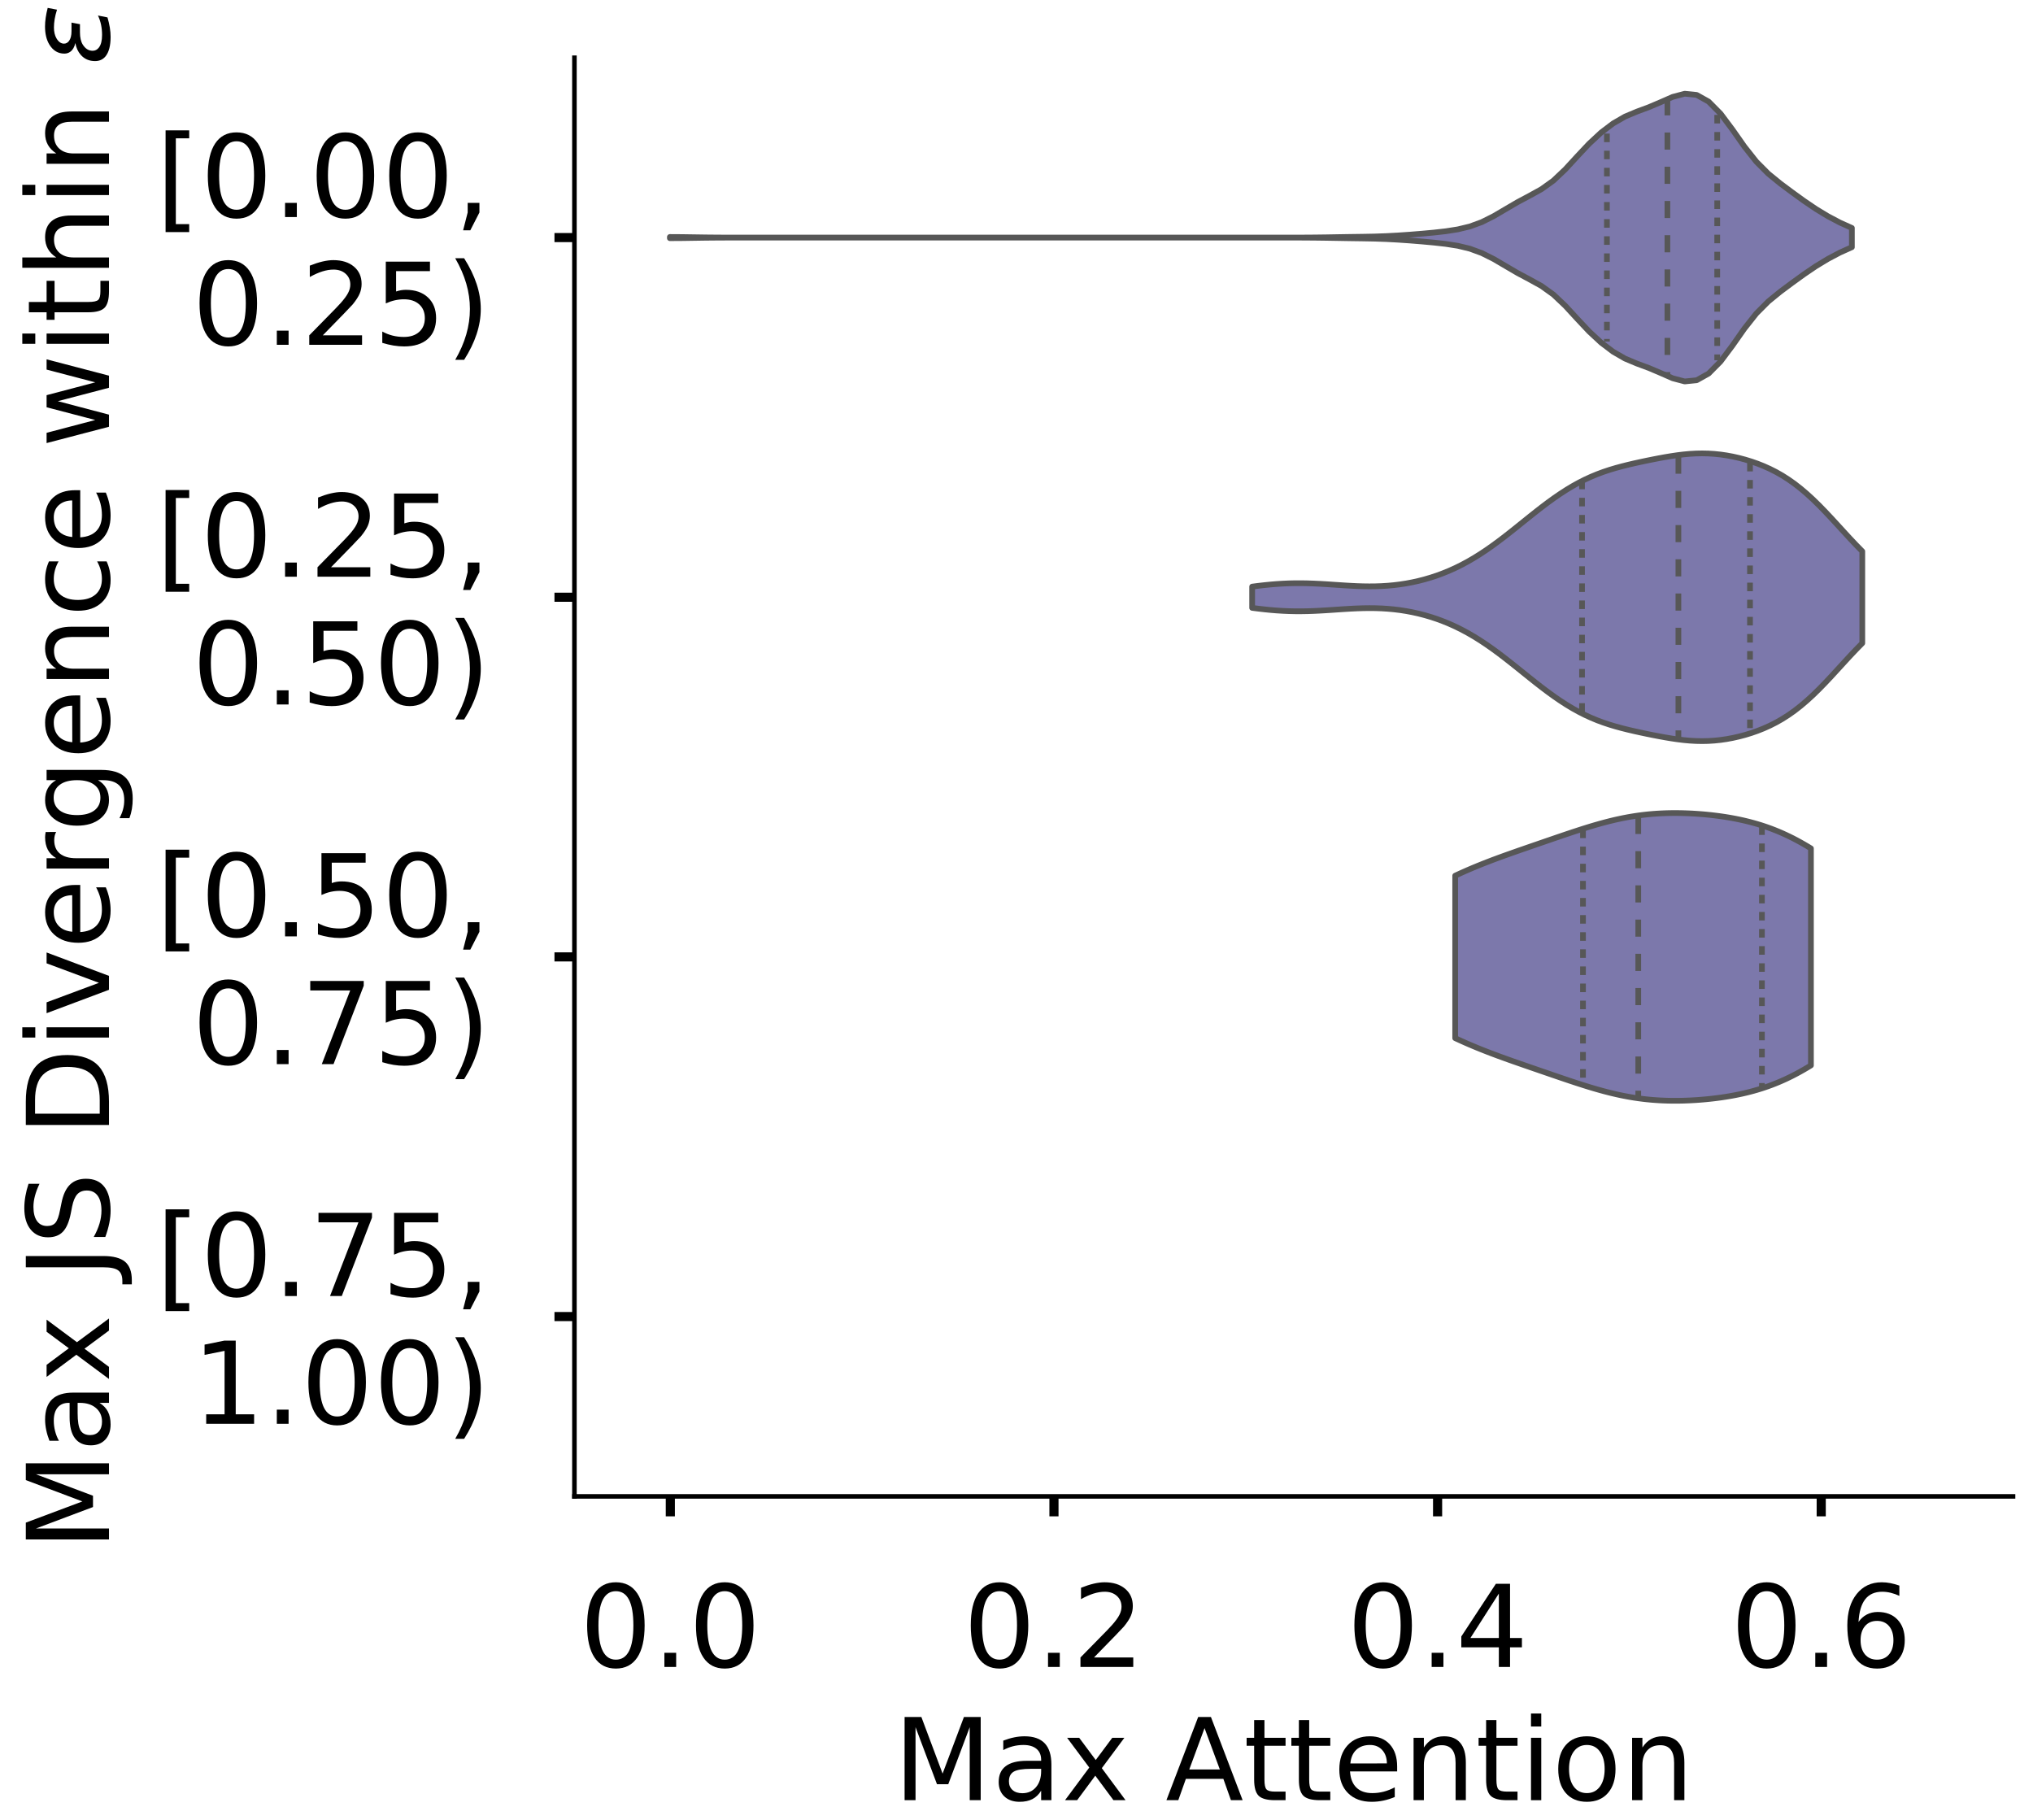 <?xml version="1.0" encoding="utf-8" standalone="no"?>
<!DOCTYPE svg PUBLIC "-//W3C//DTD SVG 1.1//EN"
  "http://www.w3.org/Graphics/SVG/1.1/DTD/svg11.dtd">
<!-- Created with matplotlib (https://matplotlib.org/) -->
<svg height="319.018pt" version="1.1" viewBox="0 0 356.395 319.018" width="356.395pt" xmlns="http://www.w3.org/2000/svg" xmlns:xlink="http://www.w3.org/1999/xlink">
 <defs>
  <style type="text/css">
*{stroke-linecap:butt;stroke-linejoin:round;}
  </style>
 </defs>
 <g id="figure_1">
  <g id="patch_1">
   <path d="M 0 319.018 
L 356.395 319.018 
L 356.395 -0 
L 0 -0 
z
" style="fill:#ffffff;"/>
  </g>
  <g id="axes_1">
   <g id="patch_2">
    <path d="M -266.855 262.318 
L -14.66 262.318 
L -14.66 10.123 
L -266.855 10.123 
z
" style="fill:#ffffff;"/>
   </g>
   <g id="patch_3">
    <path clip-path="url(#pfd1cf8509c)" d="M -255.392 262.318 
L -249.66 262.318 
L -249.66 260.905 
L -255.392 260.905 
z
" style="fill:#7570b3;opacity:0.6;stroke:#000000;stroke-linejoin:miter;stroke-width:0.5;"/>
   </g>
   <g id="patch_4">
    <path clip-path="url(#pfd1cf8509c)" d="M -249.66 262.318 
L -243.928 262.318 
L -243.928 262.318 
L -249.66 262.318 
z
" style="fill:#7570b3;opacity:0.6;stroke:#000000;stroke-linejoin:miter;stroke-width:0.5;"/>
   </g>
   <g id="patch_5">
    <path clip-path="url(#pfd1cf8509c)" d="M -243.928 262.318 
L -238.196 262.318 
L -238.196 262.318 
L -243.928 262.318 
z
" style="fill:#7570b3;opacity:0.6;stroke:#000000;stroke-linejoin:miter;stroke-width:0.5;"/>
   </g>
   <g id="patch_6">
    <path clip-path="url(#pfd1cf8509c)" d="M -238.196 262.318 
L -232.465 262.318 
L -232.465 262.318 
L -238.196 262.318 
z
" style="fill:#7570b3;opacity:0.6;stroke:#000000;stroke-linejoin:miter;stroke-width:0.5;"/>
   </g>
   <g id="patch_7">
    <path clip-path="url(#pfd1cf8509c)" d="M -232.465 262.318 
L -226.733 262.318 
L -226.733 262.318 
L -232.465 262.318 
z
" style="fill:#7570b3;opacity:0.6;stroke:#000000;stroke-linejoin:miter;stroke-width:0.5;"/>
   </g>
   <g id="patch_8">
    <path clip-path="url(#pfd1cf8509c)" d="M -226.733 262.318 
L -221.001 262.318 
L -221.001 262.318 
L -226.733 262.318 
z
" style="fill:#7570b3;opacity:0.6;stroke:#000000;stroke-linejoin:miter;stroke-width:0.5;"/>
   </g>
   <g id="patch_9">
    <path clip-path="url(#pfd1cf8509c)" d="M -221.001 262.318 
L -215.27 262.318 
L -215.27 262.318 
L -221.001 262.318 
z
" style="fill:#7570b3;opacity:0.6;stroke:#000000;stroke-linejoin:miter;stroke-width:0.5;"/>
   </g>
   <g id="patch_10">
    <path clip-path="url(#pfd1cf8509c)" d="M -215.27 262.318 
L -209.538 262.318 
L -209.538 262.318 
L -215.27 262.318 
z
" style="fill:#7570b3;opacity:0.6;stroke:#000000;stroke-linejoin:miter;stroke-width:0.5;"/>
   </g>
   <g id="patch_11">
    <path clip-path="url(#pfd1cf8509c)" d="M -209.538 262.318 
L -203.806 262.318 
L -203.806 262.318 
L -209.538 262.318 
z
" style="fill:#7570b3;opacity:0.6;stroke:#000000;stroke-linejoin:miter;stroke-width:0.5;"/>
   </g>
   <g id="patch_12">
    <path clip-path="url(#pfd1cf8509c)" d="M -203.806 262.318 
L -198.075 262.318 
L -198.075 262.318 
L -203.806 262.318 
z
" style="fill:#7570b3;opacity:0.6;stroke:#000000;stroke-linejoin:miter;stroke-width:0.5;"/>
   </g>
   <g id="patch_13">
    <path clip-path="url(#pfd1cf8509c)" d="M -198.075 262.318 
L -192.343 262.318 
L -192.343 262.318 
L -198.075 262.318 
z
" style="fill:#7570b3;opacity:0.6;stroke:#000000;stroke-linejoin:miter;stroke-width:0.5;"/>
   </g>
   <g id="patch_14">
    <path clip-path="url(#pfd1cf8509c)" d="M -192.343 262.318 
L -186.611 262.318 
L -186.611 262.318 
L -192.343 262.318 
z
" style="fill:#7570b3;opacity:0.6;stroke:#000000;stroke-linejoin:miter;stroke-width:0.5;"/>
   </g>
   <g id="patch_15">
    <path clip-path="url(#pfd1cf8509c)" d="M -186.611 262.318 
L -180.879 262.318 
L -180.879 262.318 
L -186.611 262.318 
z
" style="fill:#7570b3;opacity:0.6;stroke:#000000;stroke-linejoin:miter;stroke-width:0.5;"/>
   </g>
   <g id="patch_16">
    <path clip-path="url(#pfd1cf8509c)" d="M -180.879 262.318 
L -175.148 262.318 
L -175.148 262.318 
L -180.879 262.318 
z
" style="fill:#7570b3;opacity:0.6;stroke:#000000;stroke-linejoin:miter;stroke-width:0.5;"/>
   </g>
   <g id="patch_17">
    <path clip-path="url(#pfd1cf8509c)" d="M -175.148 262.318 
L -169.416 262.318 
L -169.416 262.318 
L -175.148 262.318 
z
" style="fill:#7570b3;opacity:0.6;stroke:#000000;stroke-linejoin:miter;stroke-width:0.5;"/>
   </g>
   <g id="patch_18">
    <path clip-path="url(#pfd1cf8509c)" d="M -169.416 262.318 
L -163.684 262.318 
L -163.684 262.318 
L -169.416 262.318 
z
" style="fill:#7570b3;opacity:0.6;stroke:#000000;stroke-linejoin:miter;stroke-width:0.5;"/>
   </g>
   <g id="patch_19">
    <path clip-path="url(#pfd1cf8509c)" d="M -163.684 262.318 
L -157.953 262.318 
L -157.953 262.318 
L -163.684 262.318 
z
" style="fill:#7570b3;opacity:0.6;stroke:#000000;stroke-linejoin:miter;stroke-width:0.5;"/>
   </g>
   <g id="patch_20">
    <path clip-path="url(#pfd1cf8509c)" d="M -157.953 262.318 
L -152.221 262.318 
L -152.221 259.492 
L -157.953 259.492 
z
" style="fill:#7570b3;opacity:0.6;stroke:#000000;stroke-linejoin:miter;stroke-width:0.5;"/>
   </g>
   <g id="patch_21">
    <path clip-path="url(#pfd1cf8509c)" d="M -152.221 262.318 
L -146.489 262.318 
L -146.489 260.905 
L -152.221 260.905 
z
" style="fill:#7570b3;opacity:0.6;stroke:#000000;stroke-linejoin:miter;stroke-width:0.5;"/>
   </g>
   <g id="patch_22">
    <path clip-path="url(#pfd1cf8509c)" d="M -146.489 262.318 
L -140.757 262.318 
L -140.757 259.492 
L -146.489 259.492 
z
" style="fill:#7570b3;opacity:0.6;stroke:#000000;stroke-linejoin:miter;stroke-width:0.5;"/>
   </g>
   <g id="patch_23">
    <path clip-path="url(#pfd1cf8509c)" d="M -140.757 262.318 
L -135.026 262.318 
L -135.026 260.905 
L -140.757 260.905 
z
" style="fill:#7570b3;opacity:0.6;stroke:#000000;stroke-linejoin:miter;stroke-width:0.5;"/>
   </g>
   <g id="patch_24">
    <path clip-path="url(#pfd1cf8509c)" d="M -135.026 262.318 
L -129.294 262.318 
L -129.294 258.08 
L -135.026 258.08 
z
" style="fill:#7570b3;opacity:0.6;stroke:#000000;stroke-linejoin:miter;stroke-width:0.5;"/>
   </g>
   <g id="patch_25">
    <path clip-path="url(#pfd1cf8509c)" d="M -129.294 262.318 
L -123.562 262.318 
L -123.562 256.667 
L -129.294 256.667 
z
" style="fill:#7570b3;opacity:0.6;stroke:#000000;stroke-linejoin:miter;stroke-width:0.5;"/>
   </g>
   <g id="patch_26">
    <path clip-path="url(#pfd1cf8509c)" d="M -123.562 262.318 
L -117.831 262.318 
L -117.831 249.602 
L -123.562 249.602 
z
" style="fill:#7570b3;opacity:0.6;stroke:#000000;stroke-linejoin:miter;stroke-width:0.5;"/>
   </g>
   <g id="patch_27">
    <path clip-path="url(#pfd1cf8509c)" d="M -117.831 262.318 
L -112.099 262.318 
L -112.099 231.235 
L -117.831 231.235 
z
" style="fill:#7570b3;opacity:0.6;stroke:#000000;stroke-linejoin:miter;stroke-width:0.5;"/>
   </g>
   <g id="patch_28">
    <path clip-path="url(#pfd1cf8509c)" d="M -112.099 262.318 
L -106.367 262.318 
L -106.367 193.088 
L -112.099 193.088 
z
" style="fill:#7570b3;opacity:0.6;stroke:#000000;stroke-linejoin:miter;stroke-width:0.5;"/>
   </g>
   <g id="patch_29">
    <path clip-path="url(#pfd1cf8509c)" d="M -106.367 262.318 
L -100.636 262.318 
L -100.636 166.244 
L -106.367 166.244 
z
" style="fill:#7570b3;opacity:0.6;stroke:#000000;stroke-linejoin:miter;stroke-width:0.5;"/>
   </g>
   <g id="patch_30">
    <path clip-path="url(#pfd1cf8509c)" d="M -100.636 262.318 
L -94.904 262.318 
L -94.904 115.381 
L -100.636 115.381 
z
" style="fill:#7570b3;opacity:0.6;stroke:#000000;stroke-linejoin:miter;stroke-width:0.5;"/>
   </g>
   <g id="patch_31">
    <path clip-path="url(#pfd1cf8509c)" d="M -94.904 262.318 
L -89.172 262.318 
L -89.172 61.692 
L -94.904 61.692 
z
" style="fill:#7570b3;opacity:0.6;stroke:#000000;stroke-linejoin:miter;stroke-width:0.5;"/>
   </g>
   <g id="patch_32">
    <path clip-path="url(#pfd1cf8509c)" d="M -89.172 262.318 
L -83.44 262.318 
L -83.44 78.647 
L -89.172 78.647 
z
" style="fill:#7570b3;opacity:0.6;stroke:#000000;stroke-linejoin:miter;stroke-width:0.5;"/>
   </g>
   <g id="patch_33">
    <path clip-path="url(#pfd1cf8509c)" d="M -83.44 262.318 
L -77.709 262.318 
L -77.709 22.132 
L -83.44 22.132 
z
" style="fill:#7570b3;opacity:0.6;stroke:#000000;stroke-linejoin:miter;stroke-width:0.5;"/>
   </g>
   <g id="patch_34">
    <path clip-path="url(#pfd1cf8509c)" d="M -77.709 262.318 
L -71.977 262.318 
L -71.977 81.472 
L -77.709 81.472 
z
" style="fill:#7570b3;opacity:0.6;stroke:#000000;stroke-linejoin:miter;stroke-width:0.5;"/>
   </g>
   <g id="patch_35">
    <path clip-path="url(#pfd1cf8509c)" d="M -71.977 262.318 
L -66.245 262.318 
L -66.245 162.005 
L -71.977 162.005 
z
" style="fill:#7570b3;opacity:0.6;stroke:#000000;stroke-linejoin:miter;stroke-width:0.5;"/>
   </g>
   <g id="patch_36">
    <path clip-path="url(#pfd1cf8509c)" d="M -66.245 262.318 
L -60.514 262.318 
L -60.514 176.134 
L -66.245 176.134 
z
" style="fill:#7570b3;opacity:0.6;stroke:#000000;stroke-linejoin:miter;stroke-width:0.5;"/>
   </g>
   <g id="patch_37">
    <path clip-path="url(#pfd1cf8509c)" d="M -60.514 262.318 
L -54.782 262.318 
L -54.782 225.584 
L -60.514 225.584 
z
" style="fill:#7570b3;opacity:0.6;stroke:#000000;stroke-linejoin:miter;stroke-width:0.5;"/>
   </g>
   <g id="patch_38">
    <path clip-path="url(#pfd1cf8509c)" d="M -54.782 262.318 
L -49.05 262.318 
L -49.05 253.841 
L -54.782 253.841 
z
" style="fill:#7570b3;opacity:0.6;stroke:#000000;stroke-linejoin:miter;stroke-width:0.5;"/>
   </g>
   <g id="patch_39">
    <path clip-path="url(#pfd1cf8509c)" d="M -49.05 262.318 
L -43.319 262.318 
L -43.319 262.318 
L -49.05 262.318 
z
" style="fill:#7570b3;opacity:0.6;stroke:#000000;stroke-linejoin:miter;stroke-width:0.5;"/>
   </g>
   <g id="patch_40">
    <path clip-path="url(#pfd1cf8509c)" d="M -43.319 262.318 
L -37.587 262.318 
L -37.587 262.318 
L -43.319 262.318 
z
" style="fill:#7570b3;opacity:0.6;stroke:#000000;stroke-linejoin:miter;stroke-width:0.5;"/>
   </g>
   <g id="patch_41">
    <path clip-path="url(#pfd1cf8509c)" d="M -37.587 262.318 
L -31.855 262.318 
L -31.855 262.318 
L -37.587 262.318 
z
" style="fill:#7570b3;opacity:0.6;stroke:#000000;stroke-linejoin:miter;stroke-width:0.5;"/>
   </g>
   <g id="patch_42">
    <path clip-path="url(#pfd1cf8509c)" d="M -31.855 262.318 
L -26.123 262.318 
L -26.123 262.318 
L -31.855 262.318 
z
" style="fill:#7570b3;opacity:0.6;stroke:#000000;stroke-linejoin:miter;stroke-width:0.5;"/>
   </g>
   <g id="matplotlib.axis_1">
    <g id="xtick_1">
     <g id="line2d_1">
      <defs>
       <path d="M 0 0 
L 0 3.5 
" id="m2d79c19b80" style="stroke:#000000;stroke-width:1.6;"/>
      </defs>
      <g/>
     </g>
     <g id="text_1">
      <!-- 0.0 -->
      <defs>
       <path d="M 31.781 66.406 
Q 24.172 66.406 20.328 58.906 
Q 16.5 51.422 16.5 36.375 
Q 16.5 21.391 20.328 13.891 
Q 24.172 6.391 31.781 6.391 
Q 39.453 6.391 43.281 13.891 
Q 47.125 21.391 47.125 36.375 
Q 47.125 51.422 43.281 58.906 
Q 39.453 66.406 31.781 66.406 
z
M 31.781 74.219 
Q 44.047 74.219 50.516 64.516 
Q 56.984 54.828 56.984 36.375 
Q 56.984 17.969 50.516 8.266 
Q 44.047 -1.422 31.781 -1.422 
Q 19.531 -1.422 13.062 8.266 
Q 6.594 17.969 6.594 36.375 
Q 6.594 54.828 13.062 64.516 
Q 19.531 74.219 31.781 74.219 
z
" id="DejaVuSans-48"/>
       <path d="M 10.688 12.406 
L 21 12.406 
L 21 0 
L 10.688 0 
z
" id="DejaVuSans-46"/>
      </defs>
      <g transform="translate(-271.295 292.215)scale(0.2 -0.2)">
       <use xlink:href="#DejaVuSans-48"/>
       <use x="63.623" xlink:href="#DejaVuSans-46"/>
       <use x="95.41" xlink:href="#DejaVuSans-48"/>
      </g>
     </g>
    </g>
    <g id="xtick_2">
     <g id="line2d_2">
      <g/>
     </g>
     <g id="text_2">
      <!-- 0.2 -->
      <defs>
       <path d="M 19.188 8.297 
L 53.609 8.297 
L 53.609 0 
L 7.328 0 
L 7.328 8.297 
Q 12.938 14.109 22.625 23.891 
Q 32.328 33.688 34.812 36.531 
Q 39.547 41.844 41.422 45.531 
Q 43.312 49.219 43.312 52.781 
Q 43.312 58.594 39.234 62.25 
Q 35.156 65.922 28.609 65.922 
Q 23.969 65.922 18.812 64.312 
Q 13.672 62.703 7.812 59.422 
L 7.812 69.391 
Q 13.766 71.781 18.938 73 
Q 24.125 74.219 28.422 74.219 
Q 39.75 74.219 46.484 68.547 
Q 53.219 62.891 53.219 53.422 
Q 53.219 48.922 51.531 44.891 
Q 49.859 40.875 45.406 35.406 
Q 44.188 33.984 37.641 27.219 
Q 31.109 20.453 19.188 8.297 
z
" id="DejaVuSans-50"/>
      </defs>
      <g transform="translate(-205.79 292.215)scale(0.2 -0.2)">
       <use xlink:href="#DejaVuSans-48"/>
       <use x="63.623" xlink:href="#DejaVuSans-46"/>
       <use x="95.41" xlink:href="#DejaVuSans-50"/>
      </g>
     </g>
    </g>
    <g id="xtick_3">
     <g id="line2d_3">
      <g/>
     </g>
     <g id="text_3">
      <!-- 0.4 -->
      <defs>
       <path d="M 37.797 64.312 
L 12.891 25.391 
L 37.797 25.391 
z
M 35.203 72.906 
L 47.609 72.906 
L 47.609 25.391 
L 58.016 25.391 
L 58.016 17.188 
L 47.609 17.188 
L 47.609 0 
L 37.797 0 
L 37.797 17.188 
L 4.891 17.188 
L 4.891 26.703 
z
" id="DejaVuSans-52"/>
      </defs>
      <g transform="translate(-140.284 292.215)scale(0.2 -0.2)">
       <use xlink:href="#DejaVuSans-48"/>
       <use x="63.623" xlink:href="#DejaVuSans-46"/>
       <use x="95.41" xlink:href="#DejaVuSans-52"/>
      </g>
     </g>
    </g>
    <g id="xtick_4">
     <g id="line2d_4">
      <g/>
     </g>
     <g id="text_4">
      <!-- 0.6 -->
      <defs>
       <path d="M 33.016 40.375 
Q 26.375 40.375 22.484 35.828 
Q 18.609 31.297 18.609 23.391 
Q 18.609 15.531 22.484 10.953 
Q 26.375 6.391 33.016 6.391 
Q 39.656 6.391 43.531 10.953 
Q 47.406 15.531 47.406 23.391 
Q 47.406 31.297 43.531 35.828 
Q 39.656 40.375 33.016 40.375 
z
M 52.594 71.297 
L 52.594 62.312 
Q 48.875 64.062 45.094 64.984 
Q 41.312 65.922 37.594 65.922 
Q 27.828 65.922 22.672 59.328 
Q 17.531 52.734 16.797 39.406 
Q 19.672 43.656 24.016 45.922 
Q 28.375 48.188 33.594 48.188 
Q 44.578 48.188 50.953 41.516 
Q 57.328 34.859 57.328 23.391 
Q 57.328 12.156 50.688 5.359 
Q 44.047 -1.422 33.016 -1.422 
Q 20.359 -1.422 13.672 8.266 
Q 6.984 17.969 6.984 36.375 
Q 6.984 53.656 15.188 63.938 
Q 23.391 74.219 37.203 74.219 
Q 40.922 74.219 44.703 73.484 
Q 48.484 72.75 52.594 71.297 
z
" id="DejaVuSans-54"/>
      </defs>
      <g transform="translate(-74.779 292.215)scale(0.2 -0.2)">
       <use xlink:href="#DejaVuSans-48"/>
       <use x="63.623" xlink:href="#DejaVuSans-46"/>
       <use x="95.41" xlink:href="#DejaVuSans-54"/>
      </g>
     </g>
    </g>
    <g id="text_5">
     <!--   -->
     <defs>
      <path id="DejaVuSans-32"/>
     </defs>
     <g transform="translate(-143.936 315.571)scale(0.2 -0.2)">
      <use xlink:href="#DejaVuSans-32"/>
     </g>
    </g>
   </g>
   <g id="matplotlib.axis_2">
    <g id="ytick_1">
     <g id="line2d_5">
      <defs>
       <path d="M 0 0 
L -3.5 0 
" id="me7d2a00f4a" style="stroke:#000000;stroke-width:1.6;"/>
      </defs>
      <g/>
     </g>
     <g id="text_6">
      <!-- 0.00 -->
      <g transform="translate(-326.086 269.917)scale(0.2 -0.2)">
       <use xlink:href="#DejaVuSans-48"/>
       <use x="63.623" xlink:href="#DejaVuSans-46"/>
       <use x="95.41" xlink:href="#DejaVuSans-48"/>
       <use x="159.033" xlink:href="#DejaVuSans-48"/>
      </g>
     </g>
    </g>
    <g id="ytick_2">
     <g id="line2d_6">
      <g/>
     </g>
     <g id="text_7">
      <!-- 0.05 -->
      <defs>
       <path d="M 10.797 72.906 
L 49.516 72.906 
L 49.516 64.594 
L 19.828 64.594 
L 19.828 46.734 
Q 21.969 47.469 24.109 47.828 
Q 26.266 48.188 28.422 48.188 
Q 40.625 48.188 47.75 41.5 
Q 54.891 34.812 54.891 23.391 
Q 54.891 11.625 47.562 5.094 
Q 40.234 -1.422 26.906 -1.422 
Q 22.312 -1.422 17.547 -0.641 
Q 12.797 0.141 7.719 1.703 
L 7.719 11.625 
Q 12.109 9.234 16.797 8.062 
Q 21.484 6.891 26.703 6.891 
Q 35.156 6.891 40.078 11.328 
Q 45.016 15.766 45.016 23.391 
Q 45.016 31 40.078 35.438 
Q 35.156 39.891 26.703 39.891 
Q 22.75 39.891 18.812 39.016 
Q 14.891 38.141 10.797 36.281 
z
" id="DejaVuSans-53"/>
      </defs>
      <g transform="translate(-326.086 199.274)scale(0.2 -0.2)">
       <use xlink:href="#DejaVuSans-48"/>
       <use x="63.623" xlink:href="#DejaVuSans-46"/>
       <use x="95.41" xlink:href="#DejaVuSans-48"/>
       <use x="159.033" xlink:href="#DejaVuSans-53"/>
      </g>
     </g>
    </g>
    <g id="ytick_3">
     <g id="line2d_7">
      <g/>
     </g>
     <g id="text_8">
      <!-- 0.10 -->
      <defs>
       <path d="M 12.406 8.297 
L 28.516 8.297 
L 28.516 63.922 
L 10.984 60.406 
L 10.984 69.391 
L 28.422 72.906 
L 38.281 72.906 
L 38.281 8.297 
L 54.391 8.297 
L 54.391 0 
L 12.406 0 
z
" id="DejaVuSans-49"/>
      </defs>
      <g transform="translate(-326.086 128.631)scale(0.2 -0.2)">
       <use xlink:href="#DejaVuSans-48"/>
       <use x="63.623" xlink:href="#DejaVuSans-46"/>
       <use x="95.41" xlink:href="#DejaVuSans-49"/>
       <use x="159.033" xlink:href="#DejaVuSans-48"/>
      </g>
     </g>
    </g>
    <g id="ytick_4">
     <g id="line2d_8">
      <g/>
     </g>
     <g id="text_9">
      <!-- 0.15 -->
      <g transform="translate(-326.086 57.988)scale(0.2 -0.2)">
       <use xlink:href="#DejaVuSans-48"/>
       <use x="63.623" xlink:href="#DejaVuSans-46"/>
       <use x="95.41" xlink:href="#DejaVuSans-49"/>
       <use x="159.033" xlink:href="#DejaVuSans-53"/>
      </g>
     </g>
    </g>
    <g id="text_10">
     <!--   -->
     <g transform="translate(-333.747 139.017)rotate(-90)scale(0.176 -0.176)">
      <use xlink:href="#DejaVuSans-32"/>
     </g>
    </g>
   </g>
   <g id="patch_43">
    <path style="fill:none;stroke:#000000;stroke-linecap:square;stroke-linejoin:miter;stroke-width:0.8;"/>
   </g>
   <g id="patch_44">
    <path style="fill:none;stroke:#000000;stroke-linecap:square;stroke-linejoin:miter;stroke-width:0.8;"/>
   </g>
  </g>
  <g id="axes_2">
   <g id="patch_45">
    <path d="M 100.7 262.318 
L 352.895 262.318 
L 352.895 10.123 
L 100.7 10.123 
z
" style="fill:#ffffff;"/>
   </g>
   <g id="PolyCollection_1">
    <defs>
     <path d="M 117.433 -277.264 
L 117.433 -277.477 
L 119.526 -277.464 
L 121.619 -277.433 
L 123.712 -277.402 
L 125.805 -277.383 
L 127.898 -277.374 
L 129.991 -277.371 
L 132.084 -277.371 
L 134.177 -277.371 
L 136.271 -277.371 
L 138.364 -277.371 
L 140.457 -277.371 
L 142.55 -277.371 
L 144.643 -277.371 
L 146.736 -277.371 
L 148.829 -277.371 
L 150.922 -277.371 
L 153.015 -277.371 
L 155.108 -277.371 
L 157.201 -277.371 
L 159.294 -277.371 
L 161.387 -277.371 
L 163.48 -277.371 
L 165.573 -277.371 
L 167.666 -277.371 
L 169.759 -277.371 
L 171.852 -277.371 
L 173.945 -277.371 
L 176.038 -277.371 
L 178.131 -277.371 
L 180.224 -277.371 
L 182.317 -277.371 
L 184.41 -277.371 
L 186.503 -277.371 
L 188.596 -277.371 
L 190.689 -277.371 
L 192.782 -277.371 
L 194.875 -277.371 
L 196.968 -277.371 
L 199.061 -277.371 
L 201.154 -277.371 
L 203.247 -277.371 
L 205.34 -277.371 
L 207.433 -277.371 
L 209.526 -277.371 
L 211.619 -277.371 
L 213.712 -277.371 
L 215.805 -277.371 
L 217.898 -277.371 
L 219.991 -277.371 
L 222.084 -277.371 
L 224.177 -277.371 
L 226.271 -277.373 
L 228.364 -277.378 
L 230.457 -277.392 
L 232.55 -277.419 
L 234.643 -277.456 
L 236.736 -277.49 
L 238.829 -277.519 
L 240.922 -277.558 
L 243.015 -277.631 
L 245.108 -277.744 
L 247.201 -277.889 
L 249.294 -278.057 
L 251.387 -278.25 
L 253.48 -278.485 
L 255.573 -278.812 
L 257.666 -279.315 
L 259.759 -280.081 
L 261.852 -281.129 
L 263.945 -282.359 
L 266.038 -283.582 
L 268.131 -284.697 
L 270.224 -285.854 
L 272.317 -287.355 
L 274.41 -289.338 
L 276.503 -291.616 
L 278.596 -293.842 
L 280.689 -295.785 
L 282.782 -297.374 
L 284.875 -298.581 
L 286.968 -299.458 
L 289.061 -300.232 
L 291.154 -301.122 
L 293.247 -302.038 
L 295.34 -302.59 
L 297.433 -302.38 
L 299.526 -301.21 
L 301.619 -299.096 
L 303.712 -296.297 
L 305.805 -293.317 
L 307.898 -290.671 
L 309.991 -288.568 
L 312.084 -286.862 
L 314.177 -285.302 
L 316.271 -283.787 
L 318.364 -282.369 
L 320.457 -281.104 
L 322.55 -279.998 
L 324.643 -279.057 
L 324.643 -275.684 
L 324.643 -275.684 
L 322.55 -274.743 
L 320.457 -273.638 
L 318.364 -272.373 
L 316.271 -270.954 
L 314.177 -269.439 
L 312.084 -267.88 
L 309.991 -266.173 
L 307.898 -264.07 
L 305.805 -261.424 
L 303.712 -258.444 
L 301.619 -255.646 
L 299.526 -253.532 
L 297.433 -252.361 
L 295.34 -252.151 
L 293.247 -252.703 
L 291.154 -253.62 
L 289.061 -254.509 
L 286.968 -255.283 
L 284.875 -256.16 
L 282.782 -257.367 
L 280.689 -258.956 
L 278.596 -260.899 
L 276.503 -263.126 
L 274.41 -265.403 
L 272.317 -267.386 
L 270.224 -268.887 
L 268.131 -270.044 
L 266.038 -271.159 
L 263.945 -272.383 
L 261.852 -273.612 
L 259.759 -274.66 
L 257.666 -275.426 
L 255.573 -275.929 
L 253.48 -276.256 
L 251.387 -276.491 
L 249.294 -276.684 
L 247.201 -276.853 
L 245.108 -276.998 
L 243.015 -277.111 
L 240.922 -277.183 
L 238.829 -277.222 
L 236.736 -277.251 
L 234.643 -277.286 
L 232.55 -277.322 
L 230.457 -277.349 
L 228.364 -277.363 
L 226.271 -277.369 
L 224.177 -277.37 
L 222.084 -277.371 
L 219.991 -277.371 
L 217.898 -277.371 
L 215.805 -277.371 
L 213.712 -277.371 
L 211.619 -277.371 
L 209.526 -277.371 
L 207.433 -277.371 
L 205.34 -277.371 
L 203.247 -277.371 
L 201.154 -277.371 
L 199.061 -277.371 
L 196.968 -277.371 
L 194.875 -277.371 
L 192.782 -277.371 
L 190.689 -277.371 
L 188.596 -277.371 
L 186.503 -277.371 
L 184.41 -277.371 
L 182.317 -277.371 
L 180.224 -277.371 
L 178.131 -277.371 
L 176.038 -277.371 
L 173.945 -277.371 
L 171.852 -277.371 
L 169.759 -277.371 
L 167.666 -277.371 
L 165.573 -277.371 
L 163.48 -277.371 
L 161.387 -277.371 
L 159.294 -277.371 
L 157.201 -277.371 
L 155.108 -277.371 
L 153.015 -277.371 
L 150.922 -277.371 
L 148.829 -277.371 
L 146.736 -277.371 
L 144.643 -277.371 
L 142.55 -277.371 
L 140.457 -277.371 
L 138.364 -277.371 
L 136.271 -277.371 
L 134.177 -277.371 
L 132.084 -277.37 
L 129.991 -277.37 
L 127.898 -277.367 
L 125.805 -277.358 
L 123.712 -277.339 
L 121.619 -277.308 
L 119.526 -277.277 
L 117.433 -277.264 
z
" id="m729bf9f88a" style="stroke:#575757;"/>
    </defs>
    <g clip-path="url(#p1f35894b70)">
     <use style="fill:#7c78ab;stroke:#575757;" x="0" xlink:href="#m729bf9f88a" y="319.018"/>
    </g>
   </g>
   <g id="PolyCollection_2">
    <defs>
     <path d="M 219.509 -212.458 
L 219.509 -216.186 
L 220.589 -216.324 
L 221.67 -216.448 
L 222.75 -216.556 
L 223.83 -216.644 
L 224.911 -216.712 
L 225.991 -216.758 
L 227.072 -216.782 
L 228.152 -216.783 
L 229.232 -216.764 
L 230.313 -216.727 
L 231.393 -216.675 
L 232.474 -216.611 
L 233.554 -216.54 
L 234.634 -216.467 
L 235.715 -216.396 
L 236.795 -216.332 
L 237.876 -216.28 
L 238.956 -216.245 
L 240.036 -216.231 
L 241.117 -216.241 
L 242.197 -216.278 
L 243.278 -216.345 
L 244.358 -216.444 
L 245.438 -216.577 
L 246.519 -216.744 
L 247.599 -216.948 
L 248.68 -217.187 
L 249.76 -217.465 
L 250.84 -217.782 
L 251.921 -218.14 
L 253.001 -218.54 
L 254.082 -218.983 
L 255.162 -219.471 
L 256.242 -220.006 
L 257.323 -220.587 
L 258.403 -221.215 
L 259.483 -221.889 
L 260.564 -222.606 
L 261.644 -223.364 
L 262.725 -224.157 
L 263.805 -224.98 
L 264.885 -225.827 
L 265.966 -226.689 
L 267.046 -227.558 
L 268.127 -228.427 
L 269.207 -229.285 
L 270.287 -230.126 
L 271.368 -230.941 
L 272.448 -231.722 
L 273.529 -232.465 
L 274.609 -233.162 
L 275.689 -233.812 
L 276.77 -234.411 
L 277.85 -234.958 
L 278.931 -235.453 
L 280.011 -235.899 
L 281.091 -236.3 
L 282.172 -236.659 
L 283.252 -236.982 
L 284.333 -237.275 
L 285.413 -237.545 
L 286.493 -237.797 
L 287.574 -238.035 
L 288.654 -238.263 
L 289.735 -238.481 
L 290.815 -238.69 
L 291.895 -238.887 
L 292.976 -239.067 
L 294.056 -239.226 
L 295.137 -239.358 
L 296.217 -239.458 
L 297.297 -239.52 
L 298.378 -239.541 
L 299.458 -239.519 
L 300.538 -239.451 
L 301.619 -239.339 
L 302.699 -239.182 
L 303.78 -238.981 
L 304.86 -238.737 
L 305.94 -238.451 
L 307.021 -238.12 
L 308.101 -237.743 
L 309.182 -237.315 
L 310.262 -236.83 
L 311.342 -236.284 
L 312.423 -235.67 
L 313.503 -234.983 
L 314.584 -234.22 
L 315.664 -233.378 
L 316.744 -232.46 
L 317.825 -231.469 
L 318.905 -230.413 
L 319.986 -229.303 
L 321.066 -228.153 
L 322.146 -226.978 
L 323.227 -225.795 
L 324.307 -224.623 
L 325.388 -223.478 
L 326.468 -222.376 
L 326.468 -206.267 
L 326.468 -206.267 
L 325.388 -205.166 
L 324.307 -204.021 
L 323.227 -202.849 
L 322.146 -201.666 
L 321.066 -200.491 
L 319.986 -199.341 
L 318.905 -198.231 
L 317.825 -197.175 
L 316.744 -196.184 
L 315.664 -195.266 
L 314.584 -194.424 
L 313.503 -193.661 
L 312.423 -192.974 
L 311.342 -192.36 
L 310.262 -191.814 
L 309.182 -191.329 
L 308.101 -190.901 
L 307.021 -190.523 
L 305.94 -190.193 
L 304.86 -189.906 
L 303.78 -189.663 
L 302.699 -189.462 
L 301.619 -189.305 
L 300.538 -189.192 
L 299.458 -189.125 
L 298.378 -189.102 
L 297.297 -189.124 
L 296.217 -189.186 
L 295.137 -189.286 
L 294.056 -189.418 
L 292.976 -189.577 
L 291.895 -189.757 
L 290.815 -189.954 
L 289.735 -190.162 
L 288.654 -190.381 
L 287.574 -190.609 
L 286.493 -190.847 
L 285.413 -191.099 
L 284.333 -191.369 
L 283.252 -191.662 
L 282.172 -191.985 
L 281.091 -192.344 
L 280.011 -192.744 
L 278.931 -193.191 
L 277.85 -193.686 
L 276.77 -194.233 
L 275.689 -194.832 
L 274.609 -195.481 
L 273.529 -196.179 
L 272.448 -196.922 
L 271.368 -197.703 
L 270.287 -198.518 
L 269.207 -199.358 
L 268.127 -200.217 
L 267.046 -201.085 
L 265.966 -201.955 
L 264.885 -202.817 
L 263.805 -203.663 
L 262.725 -204.487 
L 261.644 -205.28 
L 260.564 -206.037 
L 259.483 -206.755 
L 258.403 -207.428 
L 257.323 -208.056 
L 256.242 -208.638 
L 255.162 -209.172 
L 254.082 -209.661 
L 253.001 -210.104 
L 251.921 -210.504 
L 250.84 -210.861 
L 249.76 -211.178 
L 248.68 -211.456 
L 247.599 -211.696 
L 246.519 -211.899 
L 245.438 -212.067 
L 244.358 -212.199 
L 243.278 -212.298 
L 242.197 -212.366 
L 241.117 -212.403 
L 240.036 -212.413 
L 238.956 -212.399 
L 237.876 -212.364 
L 236.795 -212.312 
L 235.715 -212.248 
L 234.634 -212.177 
L 233.554 -212.103 
L 232.474 -212.032 
L 231.393 -211.969 
L 230.313 -211.916 
L 229.232 -211.879 
L 228.152 -211.861 
L 227.072 -211.862 
L 225.991 -211.886 
L 224.911 -211.932 
L 223.83 -211.999 
L 222.75 -212.088 
L 221.67 -212.196 
L 220.589 -212.32 
L 219.509 -212.458 
z
" id="m341327360a" style="stroke:#575757;"/>
    </defs>
    <g clip-path="url(#p1f35894b70)">
     <use style="fill:#7c78ab;stroke:#575757;" x="0" xlink:href="#m341327360a" y="319.018"/>
    </g>
   </g>
   <g id="PolyCollection_3">
    <defs>
     <path d="M 255.103 -137.032 
L 255.103 -165.514 
L 255.733 -165.805 
L 256.363 -166.091 
L 256.993 -166.37 
L 257.623 -166.643 
L 258.253 -166.91 
L 258.882 -167.172 
L 259.512 -167.427 
L 260.142 -167.678 
L 260.772 -167.924 
L 261.402 -168.166 
L 262.032 -168.403 
L 262.662 -168.636 
L 263.292 -168.867 
L 263.922 -169.094 
L 264.552 -169.319 
L 265.182 -169.542 
L 265.812 -169.763 
L 266.442 -169.983 
L 267.072 -170.202 
L 267.702 -170.42 
L 268.331 -170.638 
L 268.961 -170.855 
L 269.591 -171.072 
L 270.221 -171.289 
L 270.851 -171.506 
L 271.481 -171.723 
L 272.111 -171.939 
L 272.741 -172.155 
L 273.371 -172.37 
L 274.001 -172.584 
L 274.631 -172.797 
L 275.261 -173.008 
L 275.891 -173.217 
L 276.521 -173.423 
L 277.151 -173.627 
L 277.78 -173.826 
L 278.41 -174.022 
L 279.04 -174.213 
L 279.67 -174.399 
L 280.3 -174.579 
L 280.93 -174.753 
L 281.56 -174.92 
L 282.19 -175.08 
L 282.82 -175.233 
L 283.45 -175.377 
L 284.08 -175.514 
L 284.71 -175.642 
L 285.34 -175.761 
L 285.97 -175.871 
L 286.6 -175.972 
L 287.229 -176.064 
L 287.859 -176.147 
L 288.489 -176.22 
L 289.119 -176.285 
L 289.749 -176.34 
L 290.379 -176.387 
L 291.009 -176.424 
L 291.639 -176.454 
L 292.269 -176.475 
L 292.899 -176.488 
L 293.529 -176.493 
L 294.159 -176.49 
L 294.789 -176.48 
L 295.419 -176.463 
L 296.049 -176.439 
L 296.679 -176.408 
L 297.308 -176.37 
L 297.938 -176.326 
L 298.568 -176.275 
L 299.198 -176.217 
L 299.828 -176.153 
L 300.458 -176.081 
L 301.088 -176.003 
L 301.718 -175.917 
L 302.348 -175.824 
L 302.978 -175.723 
L 303.608 -175.613 
L 304.238 -175.495 
L 304.868 -175.368 
L 305.498 -175.232 
L 306.128 -175.085 
L 306.757 -174.928 
L 307.387 -174.76 
L 308.017 -174.581 
L 308.647 -174.39 
L 309.277 -174.186 
L 309.907 -173.969 
L 310.537 -173.74 
L 311.167 -173.497 
L 311.797 -173.239 
L 312.427 -172.968 
L 313.057 -172.683 
L 313.687 -172.384 
L 314.317 -172.07 
L 314.947 -171.742 
L 315.577 -171.4 
L 316.206 -171.044 
L 316.836 -170.675 
L 317.466 -170.292 
L 317.466 -132.254 
L 317.466 -132.254 
L 316.836 -131.872 
L 316.206 -131.502 
L 315.577 -131.146 
L 314.947 -130.804 
L 314.317 -130.476 
L 313.687 -130.163 
L 313.057 -129.863 
L 312.427 -129.578 
L 311.797 -129.307 
L 311.167 -129.05 
L 310.537 -128.807 
L 309.907 -128.577 
L 309.277 -128.36 
L 308.647 -128.157 
L 308.017 -127.965 
L 307.387 -127.786 
L 306.757 -127.618 
L 306.128 -127.461 
L 305.498 -127.314 
L 304.868 -127.178 
L 304.238 -127.051 
L 303.608 -126.933 
L 302.978 -126.824 
L 302.348 -126.723 
L 301.718 -126.629 
L 301.088 -126.544 
L 300.458 -126.465 
L 299.828 -126.394 
L 299.198 -126.329 
L 298.568 -126.271 
L 297.938 -126.22 
L 297.308 -126.176 
L 296.679 -126.138 
L 296.049 -126.107 
L 295.419 -126.083 
L 294.789 -126.066 
L 294.159 -126.056 
L 293.529 -126.054 
L 292.899 -126.059 
L 292.269 -126.072 
L 291.639 -126.093 
L 291.009 -126.122 
L 290.379 -126.16 
L 289.749 -126.206 
L 289.119 -126.262 
L 288.489 -126.326 
L 287.859 -126.4 
L 287.229 -126.482 
L 286.6 -126.574 
L 285.97 -126.675 
L 285.34 -126.785 
L 284.71 -126.905 
L 284.08 -127.032 
L 283.45 -127.169 
L 282.82 -127.314 
L 282.19 -127.466 
L 281.56 -127.626 
L 280.93 -127.794 
L 280.3 -127.968 
L 279.67 -128.148 
L 279.04 -128.333 
L 278.41 -128.524 
L 277.78 -128.72 
L 277.151 -128.92 
L 276.521 -129.123 
L 275.891 -129.329 
L 275.261 -129.538 
L 274.631 -129.749 
L 274.001 -129.962 
L 273.371 -130.176 
L 272.741 -130.391 
L 272.111 -130.607 
L 271.481 -130.823 
L 270.851 -131.04 
L 270.221 -131.257 
L 269.591 -131.474 
L 268.961 -131.691 
L 268.331 -131.908 
L 267.702 -132.126 
L 267.072 -132.344 
L 266.442 -132.563 
L 265.812 -132.783 
L 265.182 -133.004 
L 264.552 -133.227 
L 263.922 -133.452 
L 263.292 -133.68 
L 262.662 -133.91 
L 262.032 -134.143 
L 261.402 -134.381 
L 260.772 -134.622 
L 260.142 -134.868 
L 259.512 -135.119 
L 258.882 -135.375 
L 258.253 -135.636 
L 257.623 -135.903 
L 256.993 -136.176 
L 256.363 -136.455 
L 255.733 -136.741 
L 255.103 -137.032 
z
" id="mc6bfbf97aa" style="stroke:#575757;"/>
    </defs>
    <g clip-path="url(#p1f35894b70)">
     <use style="fill:#7c78ab;stroke:#575757;" x="0" xlink:href="#mc6bfbf97aa" y="319.018"/>
    </g>
   </g>
   <g id="patch_46">
    <path clip-path="url(#p1f35894b70)" d="M 117.513 41.648 
L 117.513 41.648 
L 117.513 41.648 
L 117.513 41.648 
z
" style="fill:#7c78ab;stroke:#575757;stroke-linejoin:miter;stroke-width:0.5;"/>
   </g>
   <g id="matplotlib.axis_3">
    <g id="xtick_5">
     <g id="line2d_9">
      <g>
       <use style="stroke:#000000;stroke-width:1.6;" x="117.513" xlink:href="#m2d79c19b80" y="262.318"/>
      </g>
     </g>
     <g id="text_11">
      <!-- 0.0 -->
      <g transform="translate(101.61 292.215)scale(0.2 -0.2)">
       <use xlink:href="#DejaVuSans-48"/>
       <use x="63.623" xlink:href="#DejaVuSans-46"/>
       <use x="95.41" xlink:href="#DejaVuSans-48"/>
      </g>
     </g>
    </g>
    <g id="xtick_6">
     <g id="line2d_10">
      <g>
       <use style="stroke:#000000;stroke-width:1.6;" x="184.765" xlink:href="#m2d79c19b80" y="262.318"/>
      </g>
     </g>
     <g id="text_12">
      <!-- 0.2 -->
      <g transform="translate(168.862 292.215)scale(0.2 -0.2)">
       <use xlink:href="#DejaVuSans-48"/>
       <use x="63.623" xlink:href="#DejaVuSans-46"/>
       <use x="95.41" xlink:href="#DejaVuSans-50"/>
      </g>
     </g>
    </g>
    <g id="xtick_7">
     <g id="line2d_11">
      <g>
       <use style="stroke:#000000;stroke-width:1.6;" x="252.017" xlink:href="#m2d79c19b80" y="262.318"/>
      </g>
     </g>
     <g id="text_13">
      <!-- 0.4 -->
      <g transform="translate(236.114 292.215)scale(0.2 -0.2)">
       <use xlink:href="#DejaVuSans-48"/>
       <use x="63.623" xlink:href="#DejaVuSans-46"/>
       <use x="95.41" xlink:href="#DejaVuSans-52"/>
      </g>
     </g>
    </g>
    <g id="xtick_8">
     <g id="line2d_12">
      <g>
       <use style="stroke:#000000;stroke-width:1.6;" x="319.269" xlink:href="#m2d79c19b80" y="262.318"/>
      </g>
     </g>
     <g id="text_14">
      <!-- 0.6 -->
      <g transform="translate(303.366 292.215)scale(0.2 -0.2)">
       <use xlink:href="#DejaVuSans-48"/>
       <use x="63.623" xlink:href="#DejaVuSans-46"/>
       <use x="95.41" xlink:href="#DejaVuSans-54"/>
      </g>
     </g>
    </g>
    <g id="text_15">
     <!-- Max Attention -->
     <defs>
      <path d="M 9.812 72.906 
L 24.516 72.906 
L 43.109 23.297 
L 61.812 72.906 
L 76.516 72.906 
L 76.516 0 
L 66.891 0 
L 66.891 64.016 
L 48.094 14.016 
L 38.188 14.016 
L 19.391 64.016 
L 19.391 0 
L 9.812 0 
z
" id="DejaVuSans-77"/>
      <path d="M 34.281 27.484 
Q 23.391 27.484 19.188 25 
Q 14.984 22.516 14.984 16.5 
Q 14.984 11.719 18.141 8.906 
Q 21.297 6.109 26.703 6.109 
Q 34.188 6.109 38.703 11.406 
Q 43.219 16.703 43.219 25.484 
L 43.219 27.484 
z
M 52.203 31.203 
L 52.203 0 
L 43.219 0 
L 43.219 8.297 
Q 40.141 3.328 35.547 0.953 
Q 30.953 -1.422 24.312 -1.422 
Q 15.922 -1.422 10.953 3.297 
Q 6 8.016 6 15.922 
Q 6 25.141 12.172 29.828 
Q 18.359 34.516 30.609 34.516 
L 43.219 34.516 
L 43.219 35.406 
Q 43.219 41.609 39.141 45 
Q 35.062 48.391 27.688 48.391 
Q 23 48.391 18.547 47.266 
Q 14.109 46.141 10.016 43.891 
L 10.016 52.203 
Q 14.938 54.109 19.578 55.047 
Q 24.219 56 28.609 56 
Q 40.484 56 46.344 49.844 
Q 52.203 43.703 52.203 31.203 
z
" id="DejaVuSans-97"/>
      <path d="M 54.891 54.688 
L 35.109 28.078 
L 55.906 0 
L 45.312 0 
L 29.391 21.484 
L 13.484 0 
L 2.875 0 
L 24.125 28.609 
L 4.688 54.688 
L 15.281 54.688 
L 29.781 35.203 
L 44.281 54.688 
z
" id="DejaVuSans-120"/>
      <path d="M 34.188 63.188 
L 20.797 26.906 
L 47.609 26.906 
z
M 28.609 72.906 
L 39.797 72.906 
L 67.578 0 
L 57.328 0 
L 50.688 18.703 
L 17.828 18.703 
L 11.188 0 
L 0.781 0 
z
" id="DejaVuSans-65"/>
      <path d="M 18.312 70.219 
L 18.312 54.688 
L 36.812 54.688 
L 36.812 47.703 
L 18.312 47.703 
L 18.312 18.016 
Q 18.312 11.328 20.141 9.422 
Q 21.969 7.516 27.594 7.516 
L 36.812 7.516 
L 36.812 0 
L 27.594 0 
Q 17.188 0 13.234 3.875 
Q 9.281 7.766 9.281 18.016 
L 9.281 47.703 
L 2.688 47.703 
L 2.688 54.688 
L 9.281 54.688 
L 9.281 70.219 
z
" id="DejaVuSans-116"/>
      <path d="M 56.203 29.594 
L 56.203 25.203 
L 14.891 25.203 
Q 15.484 15.922 20.484 11.062 
Q 25.484 6.203 34.422 6.203 
Q 39.594 6.203 44.453 7.469 
Q 49.312 8.734 54.109 11.281 
L 54.109 2.781 
Q 49.266 0.734 44.188 -0.344 
Q 39.109 -1.422 33.891 -1.422 
Q 20.797 -1.422 13.156 6.188 
Q 5.516 13.812 5.516 26.812 
Q 5.516 40.234 12.766 48.109 
Q 20.016 56 32.328 56 
Q 43.359 56 49.781 48.891 
Q 56.203 41.797 56.203 29.594 
z
M 47.219 32.234 
Q 47.125 39.594 43.094 43.984 
Q 39.062 48.391 32.422 48.391 
Q 24.906 48.391 20.391 44.141 
Q 15.875 39.891 15.188 32.172 
z
" id="DejaVuSans-101"/>
      <path d="M 54.891 33.016 
L 54.891 0 
L 45.906 0 
L 45.906 32.719 
Q 45.906 40.484 42.875 44.328 
Q 39.844 48.188 33.797 48.188 
Q 26.516 48.188 22.312 43.547 
Q 18.109 38.922 18.109 30.906 
L 18.109 0 
L 9.078 0 
L 9.078 54.688 
L 18.109 54.688 
L 18.109 46.188 
Q 21.344 51.125 25.703 53.562 
Q 30.078 56 35.797 56 
Q 45.219 56 50.047 50.172 
Q 54.891 44.344 54.891 33.016 
z
" id="DejaVuSans-110"/>
      <path d="M 9.422 54.688 
L 18.406 54.688 
L 18.406 0 
L 9.422 0 
z
M 9.422 75.984 
L 18.406 75.984 
L 18.406 64.594 
L 9.422 64.594 
z
" id="DejaVuSans-105"/>
      <path d="M 30.609 48.391 
Q 23.391 48.391 19.188 42.75 
Q 14.984 37.109 14.984 27.297 
Q 14.984 17.484 19.156 11.844 
Q 23.344 6.203 30.609 6.203 
Q 37.797 6.203 41.984 11.859 
Q 46.188 17.531 46.188 27.297 
Q 46.188 37.016 41.984 42.703 
Q 37.797 48.391 30.609 48.391 
z
M 30.609 56 
Q 42.328 56 49.016 48.375 
Q 55.719 40.766 55.719 27.297 
Q 55.719 13.875 49.016 6.219 
Q 42.328 -1.422 30.609 -1.422 
Q 18.844 -1.422 12.172 6.219 
Q 5.516 13.875 5.516 27.297 
Q 5.516 40.766 12.172 48.375 
Q 18.844 56 30.609 56 
z
" id="DejaVuSans-111"/>
     </defs>
     <g transform="translate(156.619 315.571)scale(0.2 -0.2)">
      <use xlink:href="#DejaVuSans-77"/>
      <use x="86.279" xlink:href="#DejaVuSans-97"/>
      <use x="147.559" xlink:href="#DejaVuSans-120"/>
      <use x="206.738" xlink:href="#DejaVuSans-32"/>
      <use x="238.525" xlink:href="#DejaVuSans-65"/>
      <use x="306.918" xlink:href="#DejaVuSans-116"/>
      <use x="346.127" xlink:href="#DejaVuSans-116"/>
      <use x="385.336" xlink:href="#DejaVuSans-101"/>
      <use x="446.859" xlink:href="#DejaVuSans-110"/>
      <use x="510.238" xlink:href="#DejaVuSans-116"/>
      <use x="549.447" xlink:href="#DejaVuSans-105"/>
      <use x="577.23" xlink:href="#DejaVuSans-111"/>
      <use x="638.412" xlink:href="#DejaVuSans-110"/>
     </g>
    </g>
   </g>
   <g id="matplotlib.axis_4">
    <g id="ytick_5">
     <g id="line2d_13">
      <g>
       <use style="stroke:#000000;stroke-width:1.6;" x="100.7" xlink:href="#me7d2a00f4a" y="41.648"/>
      </g>
     </g>
     <g id="text_16">
      <!-- [0.00, -->
      <defs>
       <path d="M 8.594 75.984 
L 29.297 75.984 
L 29.297 69 
L 17.578 69 
L 17.578 -6.203 
L 29.297 -6.203 
L 29.297 -13.188 
L 8.594 -13.188 
z
" id="DejaVuSans-91"/>
       <path d="M 11.719 12.406 
L 22.016 12.406 
L 22.016 4 
L 14.016 -11.625 
L 7.719 -11.625 
L 11.719 4 
z
" id="DejaVuSans-44"/>
      </defs>
      <g transform="translate(27.309 38.048)scale(0.2 -0.2)">
       <use xlink:href="#DejaVuSans-91"/>
       <use x="39.014" xlink:href="#DejaVuSans-48"/>
       <use x="102.637" xlink:href="#DejaVuSans-46"/>
       <use x="134.424" xlink:href="#DejaVuSans-48"/>
       <use x="198.047" xlink:href="#DejaVuSans-48"/>
       <use x="261.67" xlink:href="#DejaVuSans-44"/>
      </g>
      <!-- 0.25) -->
      <defs>
       <path d="M 8.016 75.875 
L 15.828 75.875 
Q 23.141 64.359 26.781 53.312 
Q 30.422 42.281 30.422 31.391 
Q 30.422 20.453 26.781 9.375 
Q 23.141 -1.703 15.828 -13.188 
L 8.016 -13.188 
Q 14.5 -2 17.703 9.062 
Q 20.906 20.125 20.906 31.391 
Q 20.906 42.672 17.703 53.656 
Q 14.5 64.656 8.016 75.875 
z
" id="DejaVuSans-41"/>
      </defs>
      <g transform="translate(33.666 60.444)scale(0.2 -0.2)">
       <use xlink:href="#DejaVuSans-48"/>
       <use x="63.623" xlink:href="#DejaVuSans-46"/>
       <use x="95.41" xlink:href="#DejaVuSans-50"/>
       <use x="159.033" xlink:href="#DejaVuSans-53"/>
       <use x="222.656" xlink:href="#DejaVuSans-41"/>
      </g>
     </g>
    </g>
    <g id="ytick_6">
     <g id="line2d_14">
      <g>
       <use style="stroke:#000000;stroke-width:1.6;" x="100.7" xlink:href="#me7d2a00f4a" y="104.696"/>
      </g>
     </g>
     <g id="text_17">
      <!-- [0.25, -->
      <g transform="translate(27.309 101.097)scale(0.2 -0.2)">
       <use xlink:href="#DejaVuSans-91"/>
       <use x="39.014" xlink:href="#DejaVuSans-48"/>
       <use x="102.637" xlink:href="#DejaVuSans-46"/>
       <use x="134.424" xlink:href="#DejaVuSans-50"/>
       <use x="198.047" xlink:href="#DejaVuSans-53"/>
       <use x="261.67" xlink:href="#DejaVuSans-44"/>
      </g>
      <!-- 0.50) -->
      <g transform="translate(33.666 123.493)scale(0.2 -0.2)">
       <use xlink:href="#DejaVuSans-48"/>
       <use x="63.623" xlink:href="#DejaVuSans-46"/>
       <use x="95.41" xlink:href="#DejaVuSans-53"/>
       <use x="159.033" xlink:href="#DejaVuSans-48"/>
       <use x="222.656" xlink:href="#DejaVuSans-41"/>
      </g>
     </g>
    </g>
    <g id="ytick_7">
     <g id="line2d_15">
      <g>
       <use style="stroke:#000000;stroke-width:1.6;" x="100.7" xlink:href="#me7d2a00f4a" y="167.745"/>
      </g>
     </g>
     <g id="text_18">
      <!-- [0.50, -->
      <g transform="translate(27.309 164.146)scale(0.2 -0.2)">
       <use xlink:href="#DejaVuSans-91"/>
       <use x="39.014" xlink:href="#DejaVuSans-48"/>
       <use x="102.637" xlink:href="#DejaVuSans-46"/>
       <use x="134.424" xlink:href="#DejaVuSans-53"/>
       <use x="198.047" xlink:href="#DejaVuSans-48"/>
       <use x="261.67" xlink:href="#DejaVuSans-44"/>
      </g>
      <!-- 0.75) -->
      <defs>
       <path d="M 8.203 72.906 
L 55.078 72.906 
L 55.078 68.703 
L 28.609 0 
L 18.312 0 
L 43.219 64.594 
L 8.203 64.594 
z
" id="DejaVuSans-55"/>
      </defs>
      <g transform="translate(33.666 186.541)scale(0.2 -0.2)">
       <use xlink:href="#DejaVuSans-48"/>
       <use x="63.623" xlink:href="#DejaVuSans-46"/>
       <use x="95.41" xlink:href="#DejaVuSans-55"/>
       <use x="159.033" xlink:href="#DejaVuSans-53"/>
       <use x="222.656" xlink:href="#DejaVuSans-41"/>
      </g>
     </g>
    </g>
    <g id="ytick_8">
     <g id="line2d_16">
      <g>
       <use style="stroke:#000000;stroke-width:1.6;" x="100.7" xlink:href="#me7d2a00f4a" y="230.794"/>
      </g>
     </g>
     <g id="text_19">
      <!-- [0.75, -->
      <g transform="translate(27.309 227.194)scale(0.2 -0.2)">
       <use xlink:href="#DejaVuSans-91"/>
       <use x="39.014" xlink:href="#DejaVuSans-48"/>
       <use x="102.637" xlink:href="#DejaVuSans-46"/>
       <use x="134.424" xlink:href="#DejaVuSans-55"/>
       <use x="198.047" xlink:href="#DejaVuSans-53"/>
       <use x="261.67" xlink:href="#DejaVuSans-44"/>
      </g>
      <!-- 1.00) -->
      <g transform="translate(33.666 249.59)scale(0.2 -0.2)">
       <use xlink:href="#DejaVuSans-49"/>
       <use x="63.623" xlink:href="#DejaVuSans-46"/>
       <use x="95.41" xlink:href="#DejaVuSans-48"/>
       <use x="159.033" xlink:href="#DejaVuSans-48"/>
       <use x="222.656" xlink:href="#DejaVuSans-41"/>
      </g>
     </g>
    </g>
    <g id="text_20">
     <!-- Max JS Divergence within $\epsilon$ -->
     <defs>
      <path d="M 9.812 72.906 
L 19.672 72.906 
L 19.672 5.078 
Q 19.672 -8.109 14.672 -14.062 
Q 9.672 -20.016 -1.422 -20.016 
L -5.172 -20.016 
L -5.172 -11.719 
L -2.094 -11.719 
Q 4.438 -11.719 7.125 -8.047 
Q 9.812 -4.391 9.812 5.078 
z
" id="DejaVuSans-74"/>
      <path d="M 53.516 70.516 
L 53.516 60.891 
Q 47.906 63.578 42.922 64.891 
Q 37.938 66.219 33.297 66.219 
Q 25.25 66.219 20.875 63.094 
Q 16.5 59.969 16.5 54.203 
Q 16.5 49.359 19.406 46.891 
Q 22.312 44.438 30.422 42.922 
L 36.375 41.703 
Q 47.406 39.594 52.656 34.297 
Q 57.906 29 57.906 20.125 
Q 57.906 9.516 50.797 4.047 
Q 43.703 -1.422 29.984 -1.422 
Q 24.812 -1.422 18.969 -0.25 
Q 13.141 0.922 6.891 3.219 
L 6.891 13.375 
Q 12.891 10.016 18.656 8.297 
Q 24.422 6.594 29.984 6.594 
Q 38.422 6.594 43.016 9.906 
Q 47.609 13.234 47.609 19.391 
Q 47.609 24.75 44.312 27.781 
Q 41.016 30.812 33.5 32.328 
L 27.484 33.5 
Q 16.453 35.688 11.516 40.375 
Q 6.594 45.062 6.594 53.422 
Q 6.594 63.094 13.406 68.656 
Q 20.219 74.219 32.172 74.219 
Q 37.312 74.219 42.625 73.281 
Q 47.953 72.359 53.516 70.516 
z
" id="DejaVuSans-83"/>
      <path d="M 19.672 64.797 
L 19.672 8.109 
L 31.594 8.109 
Q 46.688 8.109 53.688 14.938 
Q 60.688 21.781 60.688 36.531 
Q 60.688 51.172 53.688 57.984 
Q 46.688 64.797 31.594 64.797 
z
M 9.812 72.906 
L 30.078 72.906 
Q 51.266 72.906 61.172 64.094 
Q 71.094 55.281 71.094 36.531 
Q 71.094 17.672 61.125 8.828 
Q 51.172 0 30.078 0 
L 9.812 0 
z
" id="DejaVuSans-68"/>
      <path d="M 2.984 54.688 
L 12.5 54.688 
L 29.594 8.797 
L 46.688 54.688 
L 56.203 54.688 
L 35.688 0 
L 23.484 0 
z
" id="DejaVuSans-118"/>
      <path d="M 41.109 46.297 
Q 39.594 47.172 37.812 47.578 
Q 36.031 48 33.891 48 
Q 26.266 48 22.188 43.047 
Q 18.109 38.094 18.109 28.812 
L 18.109 0 
L 9.078 0 
L 9.078 54.688 
L 18.109 54.688 
L 18.109 46.188 
Q 20.953 51.172 25.484 53.578 
Q 30.031 56 36.531 56 
Q 37.453 56 38.578 55.875 
Q 39.703 55.766 41.062 55.516 
z
" id="DejaVuSans-114"/>
      <path d="M 45.406 27.984 
Q 45.406 37.75 41.375 43.109 
Q 37.359 48.484 30.078 48.484 
Q 22.859 48.484 18.828 43.109 
Q 14.797 37.75 14.797 27.984 
Q 14.797 18.266 18.828 12.891 
Q 22.859 7.516 30.078 7.516 
Q 37.359 7.516 41.375 12.891 
Q 45.406 18.266 45.406 27.984 
z
M 54.391 6.781 
Q 54.391 -7.172 48.188 -13.984 
Q 42 -20.797 29.203 -20.797 
Q 24.469 -20.797 20.266 -20.094 
Q 16.062 -19.391 12.109 -17.922 
L 12.109 -9.188 
Q 16.062 -11.328 19.922 -12.344 
Q 23.781 -13.375 27.781 -13.375 
Q 36.625 -13.375 41.016 -8.766 
Q 45.406 -4.156 45.406 5.172 
L 45.406 9.625 
Q 42.625 4.781 38.281 2.391 
Q 33.938 0 27.875 0 
Q 17.828 0 11.672 7.656 
Q 5.516 15.328 5.516 27.984 
Q 5.516 40.672 11.672 48.328 
Q 17.828 56 27.875 56 
Q 33.938 56 38.281 53.609 
Q 42.625 51.219 45.406 46.391 
L 45.406 54.688 
L 54.391 54.688 
z
" id="DejaVuSans-103"/>
      <path d="M 48.781 52.594 
L 48.781 44.188 
Q 44.969 46.297 41.141 47.344 
Q 37.312 48.391 33.406 48.391 
Q 24.656 48.391 19.812 42.844 
Q 14.984 37.312 14.984 27.297 
Q 14.984 17.281 19.812 11.734 
Q 24.656 6.203 33.406 6.203 
Q 37.312 6.203 41.141 7.25 
Q 44.969 8.297 48.781 10.406 
L 48.781 2.094 
Q 45.016 0.344 40.984 -0.531 
Q 36.969 -1.422 32.422 -1.422 
Q 20.062 -1.422 12.781 6.344 
Q 5.516 14.109 5.516 27.297 
Q 5.516 40.672 12.859 48.328 
Q 20.219 56 33.016 56 
Q 37.156 56 41.109 55.141 
Q 45.062 54.297 48.781 52.594 
z
" id="DejaVuSans-99"/>
      <path d="M 4.203 54.688 
L 13.188 54.688 
L 24.422 12.016 
L 35.594 54.688 
L 46.188 54.688 
L 57.422 12.016 
L 68.609 54.688 
L 77.594 54.688 
L 63.281 0 
L 52.688 0 
L 40.922 44.828 
L 29.109 0 
L 18.5 0 
z
" id="DejaVuSans-119"/>
      <path d="M 54.891 33.016 
L 54.891 0 
L 45.906 0 
L 45.906 32.719 
Q 45.906 40.484 42.875 44.328 
Q 39.844 48.188 33.797 48.188 
Q 26.516 48.188 22.312 43.547 
Q 18.109 38.922 18.109 30.906 
L 18.109 0 
L 9.078 0 
L 9.078 75.984 
L 18.109 75.984 
L 18.109 46.188 
Q 21.344 51.125 25.703 53.562 
Q 30.078 56 35.797 56 
Q 45.219 56 50.047 50.172 
Q 54.891 44.344 54.891 33.016 
z
" id="DejaVuSans-104"/>
      <path d="M 19.734 29.5 
Q 14.453 30.672 12.156 33.844 
Q 10.453 36.078 10.453 39.109 
Q 10.453 47.406 18.359 52.25 
Q 24.609 56.062 34.188 56.062 
Q 37.891 56.062 41.938 55.469 
Q 46 54.891 50.531 53.719 
L 48.969 45.562 
Q 44.484 46.969 40.719 47.609 
Q 36.859 48.25 33.406 48.25 
Q 27.594 48.25 23.781 46 
Q 19.188 43.312 19.188 39.406 
Q 19.188 36.812 21.578 35.016 
Q 24.422 32.859 30.078 32.859 
L 37.641 32.859 
L 36.234 25.438 
L 29 25.438 
Q 22.266 25.438 18.312 22.953 
Q 12.938 19.578 12.938 14.312 
Q 12.938 10.984 15.828 8.797 
Q 19.438 6.062 26.812 6.062 
Q 31.344 6.062 35.688 6.938 
Q 40.047 7.859 43.844 9.672 
L 42.188 1.312 
Q 37.547 -0.047 33.297 -0.734 
Q 29.047 -1.422 25.141 -1.422 
Q 13.531 -1.422 8.062 3.031 
Q 3.906 6.453 3.906 12.203 
Q 3.906 19.969 9.375 24.75 
Q 13.422 28.328 19.734 29.5 
z
" id="DejaVuSans-Oblique-949"/>
     </defs>
     <g transform="translate(19.109 271.821)rotate(-90)scale(0.2 -0.2)">
      <use transform="translate(0 0.016)" xlink:href="#DejaVuSans-77"/>
      <use transform="translate(86.279 0.016)" xlink:href="#DejaVuSans-97"/>
      <use transform="translate(147.559 0.016)" xlink:href="#DejaVuSans-120"/>
      <use transform="translate(206.738 0.016)" xlink:href="#DejaVuSans-32"/>
      <use transform="translate(238.525 0.016)" xlink:href="#DejaVuSans-74"/>
      <use transform="translate(268.018 0.016)" xlink:href="#DejaVuSans-83"/>
      <use transform="translate(331.494 0.016)" xlink:href="#DejaVuSans-32"/>
      <use transform="translate(363.281 0.016)" xlink:href="#DejaVuSans-68"/>
      <use transform="translate(440.283 0.016)" xlink:href="#DejaVuSans-105"/>
      <use transform="translate(468.066 0.016)" xlink:href="#DejaVuSans-118"/>
      <use transform="translate(527.246 0.016)" xlink:href="#DejaVuSans-101"/>
      <use transform="translate(588.77 0.016)" xlink:href="#DejaVuSans-114"/>
      <use transform="translate(629.883 0.016)" xlink:href="#DejaVuSans-103"/>
      <use transform="translate(693.359 0.016)" xlink:href="#DejaVuSans-101"/>
      <use transform="translate(754.883 0.016)" xlink:href="#DejaVuSans-110"/>
      <use transform="translate(818.262 0.016)" xlink:href="#DejaVuSans-99"/>
      <use transform="translate(873.242 0.016)" xlink:href="#DejaVuSans-101"/>
      <use transform="translate(934.766 0.016)" xlink:href="#DejaVuSans-32"/>
      <use transform="translate(966.553 0.016)" xlink:href="#DejaVuSans-119"/>
      <use transform="translate(1048.34 0.016)" xlink:href="#DejaVuSans-105"/>
      <use transform="translate(1076.123 0.016)" xlink:href="#DejaVuSans-116"/>
      <use transform="translate(1115.332 0.016)" xlink:href="#DejaVuSans-104"/>
      <use transform="translate(1178.711 0.016)" xlink:href="#DejaVuSans-105"/>
      <use transform="translate(1206.494 0.016)" xlink:href="#DejaVuSans-110"/>
      <use transform="translate(1269.873 0.016)" xlink:href="#DejaVuSans-32"/>
      <use transform="translate(1301.66 0.016)" xlink:href="#DejaVuSans-Oblique-949"/>
     </g>
    </g>
   </g>
   <g id="line2d_17">
    <path clip-path="url(#p1f35894b70)" d="M 281.699 23.417 
L 281.699 59.878 
" style="fill:none;stroke:#575757;stroke-dasharray:1.5,1.5;stroke-dashoffset:0;"/>
   </g>
   <g id="line2d_18">
    <path clip-path="url(#p1f35894b70)" d="M 292.305 17.226 
L 292.305 66.069 
" style="fill:none;stroke:#575757;stroke-dasharray:3,3;stroke-dashoffset:0;"/>
   </g>
   <g id="line2d_19">
    <path clip-path="url(#p1f35894b70)" d="M 301.038 20.14 
L 301.038 63.155 
" style="fill:none;stroke:#575757;stroke-dasharray:1.5,1.5;stroke-dashoffset:0;"/>
   </g>
   <g id="line2d_20">
    <path clip-path="url(#p1f35894b70)" d="M 277.338 84.267 
L 277.338 125.126 
" style="fill:none;stroke:#575757;stroke-dasharray:1.5,1.5;stroke-dashoffset:0;"/>
   </g>
   <g id="line2d_21">
    <path clip-path="url(#p1f35894b70)" d="M 294.232 80.041 
L 294.232 129.351 
" style="fill:none;stroke:#575757;stroke-dasharray:3,3;stroke-dashoffset:0;"/>
   </g>
   <g id="line2d_22">
    <path clip-path="url(#p1f35894b70)" d="M 306.785 81.136 
L 306.785 128.257 
" style="fill:none;stroke:#575757;stroke-dasharray:1.5,1.5;stroke-dashoffset:0;"/>
   </g>
   <g id="line2d_23">
    <path clip-path="url(#p1f35894b70)" d="M 277.505 145.417 
L 277.505 190.073 
" style="fill:none;stroke:#575757;stroke-dasharray:1.5,1.5;stroke-dashoffset:0;"/>
   </g>
   <g id="line2d_24">
    <path clip-path="url(#p1f35894b70)" d="M 287.195 143.202 
L 287.195 192.288 
" style="fill:none;stroke:#575757;stroke-dasharray:3,3;stroke-dashoffset:0;"/>
   </g>
   <g id="line2d_25">
    <path clip-path="url(#p1f35894b70)" d="M 308.873 144.86 
L 308.873 190.63 
" style="fill:none;stroke:#575757;stroke-dasharray:1.5,1.5;stroke-dashoffset:0;"/>
   </g>
   <g id="patch_47">
    <path d="M 100.7 262.318 
L 100.7 10.123 
" style="fill:none;stroke:#000000;stroke-linecap:square;stroke-linejoin:miter;stroke-width:0.8;"/>
   </g>
   <g id="patch_48">
    <path d="M 100.7 262.318 
L 352.895 262.318 
" style="fill:none;stroke:#000000;stroke-linecap:square;stroke-linejoin:miter;stroke-width:0.8;"/>
   </g>
  </g>
 </g>
 <defs>
  <clipPath id="pfd1cf8509c">
   <rect height="252.195" width="252.195" x="-266.855" y="10.123"/>
  </clipPath>
  <clipPath id="p1f35894b70">
   <rect height="252.195" width="252.195" x="100.7" y="10.123"/>
  </clipPath>
 </defs>
</svg>
